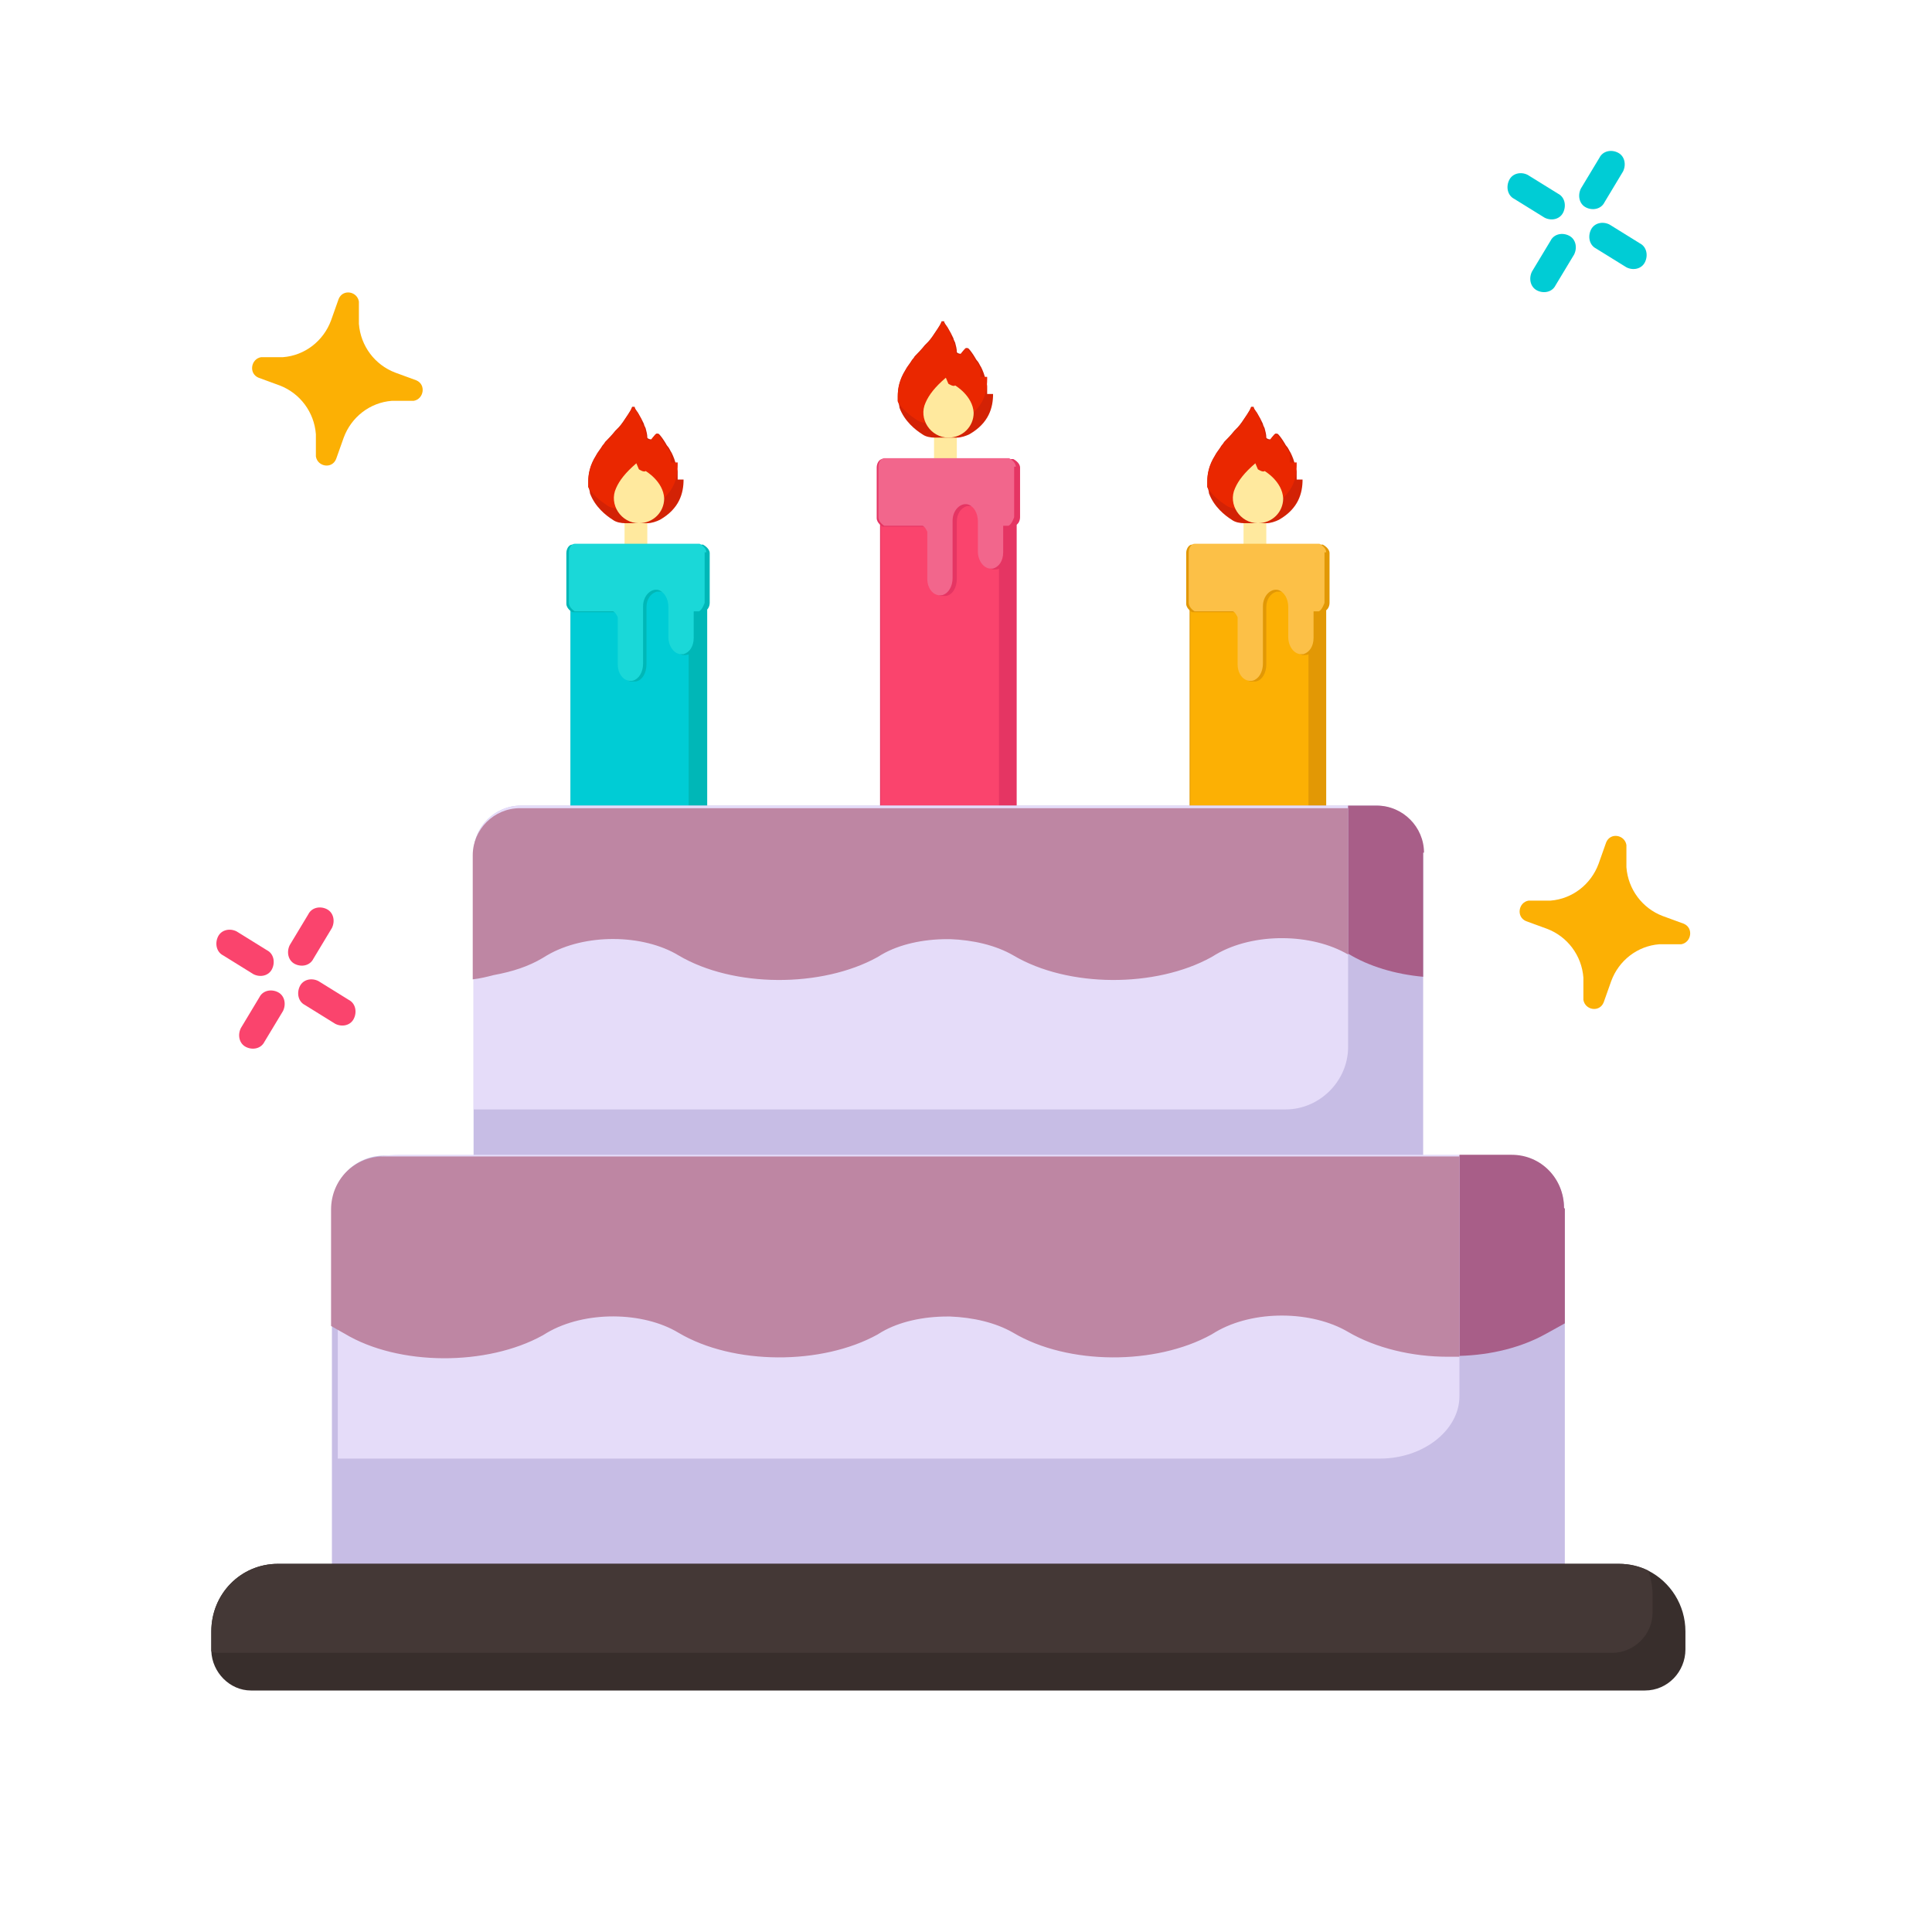 <svg width="64" height="64" viewBox="0 0 64 64" fill="none" xmlns="http://www.w3.org/2000/svg">
<g clip-path="url(#clip0_0_354)">
<path d="M21.443 16.028H20.689V18.834H21.443V16.028Z" fill="#FFE99E"/>
<path d="M23.427 19.061V31.96C23.427 32.357 23.203 32.669 22.924 32.669H19.376C19.096 32.669 18.901 32.357 18.901 31.96V19.061C18.901 18.664 19.124 18.352 19.376 18.352H22.924C23.203 18.352 23.427 18.664 23.427 19.061Z" fill="#00B7B7"/>
<path d="M22.812 18.324V30.769C22.812 31.166 22.588 31.478 22.337 31.478H18.901V19.061C18.901 18.664 19.124 18.352 19.376 18.352H22.812V18.324Z" fill="#00CCD5"/>
<path d="M23.51 18.296V19.968C23.51 20.11 23.426 20.252 23.287 20.252H23.119V21.131C23.119 21.442 22.924 21.698 22.7 21.698C22.7 21.698 22.644 21.698 22.616 21.698C22.421 21.641 22.281 21.414 22.281 21.159V20.28V20.167C22.281 19.883 22.141 19.628 21.918 19.6C21.862 19.6 21.806 19.6 21.75 19.6C21.555 19.657 21.415 19.855 21.415 20.11V22.009C21.415 22.293 21.275 22.548 21.052 22.576C20.996 22.576 20.94 22.576 20.884 22.576C20.689 22.52 20.549 22.293 20.549 22.038V20.479C20.549 20.479 20.465 20.28 20.381 20.28H18.957C18.957 20.28 18.761 20.167 18.761 19.997V18.324C18.761 18.182 18.845 18.041 18.957 18.041H23.287C23.287 18.041 23.51 18.154 23.51 18.324V18.296Z" fill="#00B7B7"/>
<path d="M23.343 18.296V19.968C23.343 19.968 23.259 20.224 23.147 20.252H22.98V21.131C22.98 21.414 22.84 21.613 22.644 21.669C22.644 21.669 22.588 21.669 22.56 21.669C22.337 21.669 22.141 21.414 22.141 21.102V20.224V20.11C22.141 19.827 22.002 19.6 21.806 19.543C21.555 19.486 21.303 19.741 21.303 20.082V21.981C21.303 22.265 21.164 22.491 20.968 22.548C20.689 22.605 20.465 22.35 20.465 22.009V20.45C20.465 20.45 20.381 20.252 20.298 20.252H19.041C19.041 20.252 18.845 20.138 18.845 19.968V18.296C18.845 18.154 18.929 18.012 19.041 18.012H23.175C23.175 18.012 23.398 18.126 23.398 18.296H23.343Z" fill="#1AD8D8"/>
<path d="M22.644 15.886C22.644 16.34 22.505 16.85 21.862 17.218C21.75 17.275 21.583 17.332 21.443 17.332H20.717C20.577 17.332 20.409 17.303 20.298 17.218C20.074 17.077 19.711 16.793 19.543 16.34C19.543 16.283 19.515 16.198 19.487 16.113C19.487 16.056 19.487 15.999 19.487 15.943C19.487 15.688 19.543 15.404 19.739 15.092C19.795 14.979 19.878 14.894 19.962 14.752C19.962 14.752 20.018 14.695 20.046 14.639C20.158 14.525 20.27 14.412 20.381 14.27C20.381 14.27 20.409 14.242 20.493 14.157C20.577 14.072 20.689 13.902 20.8 13.732C20.856 13.646 20.912 13.561 20.94 13.476C20.94 13.476 20.968 13.476 20.996 13.476C20.996 13.476 20.996 13.476 21.024 13.476C21.024 13.533 21.08 13.59 21.136 13.675C21.164 13.732 21.22 13.817 21.247 13.873C21.247 13.873 21.303 13.987 21.331 14.043C21.331 14.072 21.359 14.128 21.387 14.185C21.415 14.299 21.443 14.383 21.443 14.497C21.443 14.525 21.527 14.554 21.555 14.554C21.555 14.554 21.555 14.554 21.583 14.554C21.583 14.554 21.666 14.44 21.722 14.383C21.722 14.355 21.806 14.355 21.834 14.383C21.89 14.44 21.974 14.554 22.058 14.695C22.058 14.695 22.085 14.752 22.113 14.78C22.169 14.837 22.197 14.922 22.253 15.007C22.309 15.121 22.365 15.262 22.393 15.404C22.393 15.489 22.449 15.546 22.449 15.631C22.449 15.688 22.449 15.716 22.449 15.773C22.449 15.801 22.449 15.829 22.449 15.886H22.644Z" fill="#D32205"/>
<path d="M22.449 15.319V15.404C22.449 15.858 22.309 16.368 21.666 16.736C21.555 16.793 21.387 16.85 21.247 16.85H20.521C20.381 16.85 20.214 16.822 20.102 16.736C19.934 16.623 19.655 16.425 19.487 16.141C19.487 16.084 19.487 16.028 19.487 15.971C19.487 15.716 19.543 15.432 19.739 15.121C19.795 15.007 19.878 14.922 19.962 14.78C19.962 14.78 20.018 14.724 20.046 14.667C20.158 14.554 20.27 14.44 20.381 14.299C20.381 14.299 20.409 14.27 20.493 14.185C20.577 14.1 20.689 13.93 20.8 13.76C20.856 13.675 20.912 13.59 20.94 13.505C20.94 13.505 20.968 13.505 20.996 13.505C20.996 13.505 20.996 13.505 21.024 13.505C21.024 13.561 21.08 13.618 21.136 13.703C21.164 13.76 21.22 13.845 21.247 13.902C21.247 13.902 21.247 13.987 21.247 14.043C21.247 14.043 21.247 14.072 21.303 14.072C21.303 14.1 21.331 14.157 21.359 14.213C21.387 14.327 21.415 14.412 21.415 14.525C21.415 14.554 21.499 14.582 21.527 14.582C21.527 14.582 21.527 14.582 21.555 14.582C21.555 14.582 21.639 14.469 21.694 14.412C21.694 14.384 21.778 14.384 21.806 14.412C21.862 14.469 21.946 14.582 22.03 14.724C22.03 14.724 22.058 14.78 22.085 14.809C22.141 14.866 22.169 14.95 22.225 15.036C22.225 15.092 22.225 15.121 22.225 15.177C22.225 15.234 22.225 15.262 22.225 15.319H22.449Z" fill="#EA2700"/>
<path d="M21.164 17.332C20.577 17.332 20.158 16.708 20.409 16.169C20.521 15.914 20.717 15.659 21.08 15.347L21.164 15.546C21.164 15.546 21.331 15.659 21.387 15.603C21.387 15.603 21.974 15.943 22.002 16.51C22.002 16.963 21.639 17.332 21.164 17.332Z" fill="#FFE99E"/>
<path d="M31.696 13.193H30.941V15.999H31.696V13.193Z" fill="#FFE99E"/>
<path d="M33.679 16.226V29.125C33.679 29.522 33.456 29.834 33.176 29.834H29.628C29.349 29.834 29.153 29.522 29.153 29.125V16.226C29.153 15.829 29.377 15.518 29.628 15.518H33.176C33.456 15.518 33.679 15.829 33.679 16.226Z" fill="#E53563"/>
<path d="M33.092 15.489V27.934C33.092 28.331 32.869 28.643 32.617 28.643H29.181V16.226C29.181 15.829 29.405 15.518 29.656 15.518H33.092V15.489Z" fill="#FA446D"/>
<path d="M33.791 15.461V17.133C33.791 17.275 33.707 17.417 33.567 17.417H33.4V18.296C33.4 18.608 33.204 18.863 32.981 18.863C32.981 18.863 32.925 18.863 32.897 18.863C32.701 18.806 32.562 18.579 32.562 18.324V17.445V17.332C32.562 17.048 32.422 16.793 32.198 16.765C32.142 16.765 32.087 16.765 32.031 16.765C31.835 16.822 31.696 17.02 31.696 17.275V19.175C31.696 19.458 31.556 19.713 31.332 19.741C31.276 19.741 31.221 19.741 31.165 19.741C30.969 19.685 30.829 19.458 30.829 19.203V17.644C30.829 17.644 30.746 17.445 30.662 17.445H29.237C29.237 17.445 29.042 17.332 29.042 17.162V15.489C29.042 15.347 29.125 15.206 29.237 15.206H33.567C33.567 15.206 33.791 15.319 33.791 15.489V15.461Z" fill="#E53563"/>
<path d="M33.595 15.461V17.133C33.595 17.133 33.511 17.389 33.4 17.417H33.232V18.296C33.232 18.579 33.092 18.778 32.897 18.834C32.897 18.834 32.841 18.834 32.813 18.834C32.59 18.834 32.394 18.579 32.394 18.267V17.389V17.275C32.394 16.992 32.254 16.765 32.059 16.708C31.807 16.651 31.556 16.907 31.556 17.247V19.146C31.556 19.43 31.416 19.657 31.221 19.713C30.941 19.77 30.718 19.515 30.718 19.175V17.615C30.718 17.615 30.634 17.417 30.55 17.417H29.293C29.293 17.417 29.098 17.303 29.098 17.133V15.461C29.098 15.319 29.181 15.177 29.293 15.177H33.428C33.428 15.177 33.651 15.291 33.651 15.461H33.595Z" fill="#F2668C"/>
<path d="M32.897 13.051C32.897 13.505 32.757 14.015 32.115 14.384C32.003 14.44 31.835 14.497 31.696 14.497H30.969C30.83 14.497 30.662 14.469 30.55 14.384C30.327 14.242 29.963 13.958 29.796 13.505C29.796 13.448 29.768 13.363 29.74 13.278C29.74 13.221 29.74 13.165 29.74 13.108C29.74 12.853 29.796 12.569 29.991 12.257C30.047 12.144 30.131 12.059 30.215 11.917C30.215 11.917 30.271 11.861 30.299 11.804C30.41 11.69 30.522 11.577 30.634 11.435C30.634 11.435 30.662 11.407 30.746 11.322C30.83 11.237 30.941 11.067 31.053 10.897C31.109 10.812 31.165 10.726 31.193 10.642C31.193 10.642 31.221 10.642 31.249 10.642C31.249 10.642 31.249 10.642 31.276 10.642C31.276 10.698 31.332 10.755 31.388 10.84C31.416 10.897 31.472 10.982 31.5 11.038C31.5 11.038 31.556 11.152 31.584 11.209C31.584 11.237 31.612 11.293 31.64 11.35C31.668 11.464 31.696 11.549 31.696 11.662C31.696 11.69 31.779 11.719 31.807 11.719C31.807 11.719 31.807 11.719 31.835 11.719C31.835 11.719 31.919 11.605 31.975 11.549C31.975 11.52 32.059 11.52 32.087 11.549C32.143 11.605 32.226 11.719 32.31 11.861C32.31 11.861 32.338 11.917 32.366 11.945C32.422 12.002 32.45 12.087 32.506 12.172C32.562 12.286 32.617 12.428 32.645 12.569C32.645 12.654 32.701 12.711 32.701 12.796C32.701 12.853 32.701 12.881 32.701 12.938C32.701 12.966 32.701 12.995 32.701 13.051H32.897Z" fill="#D32205"/>
<path d="M32.701 12.484V12.569C32.701 13.023 32.562 13.533 31.919 13.902C31.807 13.958 31.64 14.015 31.5 14.015H30.774C30.634 14.015 30.466 13.987 30.355 13.902C30.187 13.788 29.908 13.59 29.74 13.306C29.74 13.25 29.74 13.193 29.74 13.136C29.74 12.881 29.796 12.598 29.991 12.286C30.047 12.172 30.131 12.087 30.215 11.945C30.215 11.945 30.271 11.889 30.299 11.832C30.41 11.719 30.522 11.605 30.634 11.464C30.634 11.464 30.662 11.435 30.746 11.35C30.83 11.265 30.941 11.095 31.053 10.925C31.109 10.84 31.165 10.755 31.193 10.67C31.193 10.67 31.221 10.67 31.249 10.67C31.249 10.67 31.249 10.67 31.276 10.67C31.276 10.726 31.332 10.783 31.388 10.868C31.416 10.925 31.472 11.01 31.5 11.067C31.5 11.067 31.5 11.152 31.5 11.209C31.5 11.209 31.5 11.237 31.556 11.237C31.556 11.265 31.584 11.322 31.612 11.379C31.64 11.492 31.668 11.577 31.668 11.69C31.668 11.719 31.752 11.747 31.779 11.747C31.779 11.747 31.779 11.747 31.807 11.747C31.807 11.747 31.891 11.634 31.947 11.577C31.947 11.549 32.031 11.549 32.059 11.577C32.115 11.634 32.198 11.747 32.282 11.889C32.282 11.889 32.31 11.945 32.338 11.974C32.394 12.031 32.422 12.116 32.478 12.201C32.478 12.257 32.478 12.286 32.478 12.342C32.478 12.399 32.478 12.428 32.478 12.484H32.701Z" fill="#EA2700"/>
<path d="M31.416 14.497C30.829 14.497 30.41 13.873 30.662 13.335C30.774 13.079 30.969 12.824 31.332 12.512L31.416 12.711C31.416 12.711 31.584 12.824 31.64 12.768C31.64 12.768 32.226 13.108 32.254 13.675C32.254 14.128 31.891 14.497 31.416 14.497Z" fill="#FFE99E"/>
<path d="M41.948 16.028H41.194V18.834H41.948V16.028Z" fill="#FFE99E"/>
<path d="M43.932 19.061V31.96C43.932 32.357 43.708 32.669 43.429 32.669H39.881C39.602 32.669 39.406 32.357 39.406 31.96V19.061C39.406 18.664 39.629 18.352 39.881 18.352H43.429C43.708 18.352 43.932 18.664 43.932 19.061Z" fill="#E29805"/>
<path d="M43.345 18.324V30.769C43.345 31.166 43.121 31.478 42.87 31.478H39.434V19.061C39.434 18.664 39.657 18.352 39.909 18.352H43.345V18.324Z" fill="#FCB004"/>
<path d="M44.043 18.296V19.968C44.043 20.11 43.959 20.252 43.82 20.252H43.652V21.131C43.652 21.442 43.457 21.698 43.233 21.698C43.233 21.698 43.177 21.698 43.149 21.698C42.954 21.641 42.814 21.414 42.814 21.159V20.28V20.167C42.814 19.883 42.675 19.628 42.451 19.6C42.395 19.6 42.339 19.6 42.283 19.6C42.088 19.657 41.948 19.855 41.948 20.11V22.009C41.948 22.293 41.808 22.548 41.585 22.576C41.529 22.576 41.473 22.576 41.417 22.576C41.222 22.52 41.082 22.293 41.082 22.038V20.479C41.082 20.479 40.998 20.28 40.914 20.28H39.49C39.49 20.28 39.294 20.167 39.294 19.997V18.324C39.294 18.182 39.378 18.041 39.49 18.041H43.82C43.82 18.041 44.043 18.154 44.043 18.324V18.296Z" fill="#E29805"/>
<path d="M43.876 18.296V19.968C43.876 19.968 43.792 20.224 43.68 20.252H43.513V21.131C43.513 21.414 43.373 21.613 43.177 21.669C43.177 21.669 43.121 21.669 43.093 21.669C42.87 21.669 42.675 21.414 42.675 21.102V20.224V20.11C42.675 19.827 42.535 19.6 42.339 19.543C42.088 19.486 41.836 19.741 41.836 20.082V21.981C41.836 22.265 41.697 22.491 41.501 22.548C41.222 22.605 40.998 22.35 40.998 22.009V20.45C40.998 20.45 40.914 20.252 40.831 20.252H39.574C39.574 20.252 39.378 20.138 39.378 19.968V18.296C39.378 18.154 39.462 18.012 39.574 18.012H43.708C43.708 18.012 43.932 18.126 43.932 18.296H43.876Z" fill="#FCC047"/>
<path d="M43.149 15.886C43.149 16.34 43.01 16.85 42.367 17.218C42.255 17.275 42.088 17.332 41.948 17.332H41.222C41.082 17.332 40.914 17.303 40.803 17.218C40.579 17.077 40.216 16.793 40.048 16.34C40.048 16.283 40.021 16.198 39.993 16.113C39.993 16.056 39.993 15.999 39.993 15.943C39.993 15.688 40.048 15.404 40.244 15.092C40.3 14.979 40.384 14.894 40.468 14.752C40.468 14.752 40.523 14.695 40.551 14.639C40.663 14.525 40.775 14.412 40.887 14.27C40.887 14.27 40.914 14.242 40.998 14.157C41.082 14.072 41.194 13.902 41.306 13.732C41.361 13.646 41.417 13.561 41.445 13.476C41.445 13.476 41.473 13.476 41.501 13.476C41.501 13.476 41.501 13.476 41.529 13.476C41.529 13.533 41.585 13.59 41.641 13.675C41.669 13.732 41.725 13.817 41.753 13.873C41.753 13.873 41.809 13.987 41.836 14.043C41.836 14.072 41.864 14.128 41.892 14.185C41.92 14.299 41.948 14.383 41.948 14.497C41.948 14.525 42.032 14.554 42.06 14.554C42.06 14.554 42.06 14.554 42.088 14.554C42.088 14.554 42.172 14.44 42.227 14.383C42.227 14.355 42.311 14.355 42.339 14.383C42.395 14.44 42.479 14.554 42.563 14.695C42.563 14.695 42.591 14.752 42.619 14.78C42.675 14.837 42.702 14.922 42.758 15.007C42.814 15.121 42.87 15.262 42.898 15.404C42.898 15.489 42.954 15.546 42.954 15.631C42.954 15.688 42.954 15.716 42.954 15.773C42.954 15.801 42.954 15.829 42.954 15.886H43.149Z" fill="#D32205"/>
<path d="M42.954 15.319V15.404C42.954 15.858 42.814 16.368 42.172 16.736C42.06 16.793 41.892 16.85 41.753 16.85H41.026C40.887 16.85 40.719 16.822 40.607 16.736C40.44 16.623 40.16 16.425 39.993 16.141C39.993 16.084 39.993 16.028 39.993 15.971C39.993 15.716 40.048 15.432 40.244 15.121C40.3 15.007 40.384 14.922 40.468 14.78C40.468 14.78 40.523 14.724 40.551 14.667C40.663 14.554 40.775 14.44 40.887 14.299C40.887 14.299 40.914 14.27 40.998 14.185C41.082 14.1 41.194 13.93 41.306 13.76C41.361 13.675 41.417 13.59 41.445 13.505C41.445 13.505 41.473 13.505 41.501 13.505C41.501 13.505 41.501 13.505 41.529 13.505C41.529 13.561 41.585 13.618 41.641 13.703C41.669 13.76 41.725 13.845 41.753 13.902C41.753 13.902 41.753 13.987 41.753 14.043C41.753 14.043 41.753 14.072 41.809 14.072C41.809 14.1 41.836 14.157 41.864 14.213C41.892 14.327 41.92 14.412 41.92 14.525C41.92 14.554 42.004 14.582 42.032 14.582C42.032 14.582 42.032 14.582 42.06 14.582C42.06 14.582 42.144 14.469 42.2 14.412C42.2 14.384 42.283 14.384 42.311 14.412C42.367 14.469 42.451 14.582 42.535 14.724C42.535 14.724 42.563 14.78 42.591 14.809C42.647 14.866 42.675 14.95 42.73 15.036C42.73 15.092 42.73 15.121 42.73 15.177C42.73 15.234 42.73 15.262 42.73 15.319H42.954Z" fill="#EA2700"/>
<path d="M41.669 17.332C41.082 17.332 40.663 16.708 40.914 16.169C41.026 15.914 41.222 15.659 41.585 15.347L41.669 15.546C41.669 15.546 41.836 15.659 41.892 15.603C41.892 15.603 42.479 15.943 42.507 16.51C42.507 16.963 42.144 17.332 41.669 17.332Z" fill="#FFE99E"/>
<path d="M47.144 28.246V41.06H15.688V28.246C15.688 27.396 16.387 26.687 17.253 26.687H45.58C46.446 26.687 47.144 27.396 47.144 28.246Z" fill="#C7BDE5"/>
<path d="M44.658 26.715V34.681C44.658 35.816 43.708 36.751 42.591 36.751H15.688V28.246C15.688 27.396 16.387 26.687 17.253 26.687H44.658V26.715Z" fill="#E5DCF9"/>
<path d="M51.837 40.039V52.655H10.995V40.039C10.995 39.047 11.777 38.282 12.727 38.282H50.078C51.055 38.282 51.81 39.076 51.81 40.039H51.837Z" fill="#C7BDE5"/>
<path d="M48.346 38.282V46.248C48.346 47.382 47.144 48.317 45.719 48.317H11.19V39.813C11.19 38.962 12.084 38.254 13.174 38.254H48.346V38.282Z" fill="#E5DCF9"/>
<path d="M51.837 40.039V43.838L51.223 44.178C50.413 44.632 49.407 44.887 48.346 44.916V38.254H50.078C51.055 38.254 51.81 39.047 51.81 40.011L51.837 40.039Z" fill="#A85E88"/>
<path d="M48.346 38.282V44.944C48.346 44.944 48.066 44.944 47.954 44.944C46.781 44.944 45.58 44.66 44.658 44.122C43.457 43.413 41.529 43.385 40.272 44.122L40.132 44.207C38.288 45.227 35.383 45.227 33.567 44.15C32.981 43.81 32.226 43.64 31.472 43.611H31.388C30.578 43.611 29.796 43.782 29.209 44.122L29.07 44.207C27.226 45.227 24.293 45.227 22.477 44.15C21.303 43.441 19.376 43.413 18.119 44.15L17.979 44.235C16.135 45.256 13.202 45.256 11.414 44.178L11.162 44.037L10.967 43.923V40.068C10.967 39.076 11.749 38.31 12.699 38.31H48.346V38.282Z" fill="#BE86A3"/>
<path d="M47.144 28.246V32.357C46.222 32.272 45.356 32.017 44.658 31.591V26.687H45.608C46.474 26.687 47.172 27.396 47.172 28.246H47.144Z" fill="#A85E88"/>
<path d="M44.658 26.715V31.62C43.457 30.911 41.529 30.883 40.272 31.62L40.132 31.705C38.288 32.725 35.383 32.725 33.567 31.648C32.981 31.308 32.226 31.138 31.472 31.11H31.388C30.578 31.11 29.796 31.28 29.209 31.62L29.07 31.705C27.226 32.725 24.293 32.725 22.477 31.648C21.303 30.939 19.376 30.911 18.119 31.648L17.979 31.733C17.504 32.017 16.973 32.187 16.359 32.3C16.135 32.357 15.912 32.414 15.66 32.442V28.331C15.66 27.481 16.359 26.772 17.225 26.772H44.658V26.715Z" fill="#BE86A3"/>
<path d="M55.832 54.044V54.639C55.832 55.376 55.246 56 54.491 56H8.313C7.615 56 7.028 55.405 7 54.696V54.044C7 52.797 7.978 51.804 9.207 51.804H53.625C53.989 51.804 54.324 51.889 54.603 52.031C55.33 52.4 55.832 53.165 55.832 54.044Z" fill="#382E2C"/>
<path d="M54.743 52.825V53.42C54.743 54.157 54.128 54.753 53.402 54.753H7.223C7.223 54.753 7.056 54.753 7 54.696V54.044C7 52.797 7.978 51.804 9.207 51.804H53.625C53.989 51.804 54.324 51.889 54.603 52.031C54.687 52.286 54.743 52.541 54.743 52.825Z" fill="#443836"/>
<path d="M9.766 31.932C9.542 31.818 9.486 31.535 9.598 31.308L10.213 30.287C10.324 30.061 10.604 30.004 10.827 30.117C11.051 30.231 11.107 30.514 10.995 30.741L10.38 31.762C10.268 31.988 9.989 32.045 9.766 31.932Z" fill="#FA446D"/>
<path d="M8.145 34.681C7.922 34.568 7.866 34.285 7.978 34.058L8.592 33.037C8.704 32.81 8.983 32.754 9.207 32.867C9.43 32.98 9.486 33.264 9.375 33.491L8.76 34.511C8.648 34.738 8.369 34.795 8.145 34.681Z" fill="#FA446D"/>
<path d="M11.107 33.916L10.101 33.292C9.877 33.179 9.822 32.895 9.933 32.669C10.045 32.442 10.324 32.385 10.548 32.499L11.553 33.122C11.777 33.236 11.833 33.519 11.721 33.746C11.609 33.973 11.33 34.029 11.107 33.916Z" fill="#FA446D"/>
<path d="M8.397 32.272L7.391 31.648C7.168 31.535 7.112 31.251 7.223 31.024C7.335 30.798 7.615 30.741 7.838 30.854L8.844 31.478C9.067 31.591 9.123 31.875 9.011 32.102C8.9 32.328 8.62 32.385 8.397 32.272Z" fill="#FA446D"/>
<path d="M52.536 6.871C52.312 6.758 52.257 6.474 52.368 6.247L52.983 5.227C53.095 5 53.374 4.943 53.597 5.057C53.821 5.17 53.877 5.454 53.765 5.68L53.151 6.701C53.039 6.928 52.759 6.984 52.536 6.871Z" fill="#00CCD5"/>
<path d="M50.916 9.621C50.692 9.507 50.636 9.224 50.748 8.997L51.363 7.977C51.474 7.75 51.754 7.693 51.977 7.807C52.201 7.92 52.257 8.203 52.145 8.43L51.53 9.451C51.419 9.678 51.139 9.734 50.916 9.621Z" fill="#00CCD5"/>
<path d="M53.877 8.855L52.871 8.232C52.648 8.118 52.592 7.835 52.703 7.608C52.815 7.381 53.095 7.325 53.318 7.438L54.324 8.062C54.547 8.175 54.603 8.459 54.491 8.685C54.38 8.912 54.1 8.969 53.877 8.855Z" fill="#00CCD5"/>
<path d="M51.167 7.211L50.161 6.588C49.938 6.474 49.882 6.191 49.994 5.964C50.105 5.737 50.385 5.68 50.608 5.794L51.614 6.417C51.837 6.531 51.893 6.814 51.782 7.041C51.67 7.268 51.391 7.325 51.167 7.211Z" fill="#00CCD5"/>
<path d="M54.966 31.28H55.693C56.028 31.223 56.112 30.741 55.776 30.599L55.078 30.344C54.408 30.089 53.933 29.465 53.877 28.728V27.991C53.821 27.651 53.346 27.566 53.206 27.906L52.955 28.615C52.703 29.295 52.089 29.777 51.363 29.834H50.636C50.301 29.89 50.217 30.372 50.553 30.514L51.251 30.769C51.921 31.024 52.396 31.648 52.452 32.385V33.122C52.508 33.462 52.983 33.547 53.123 33.207L53.374 32.499C53.625 31.818 54.24 31.336 54.966 31.28Z" fill="#FCB004"/>
<path d="M12.978 13.278H13.705C14.04 13.221 14.124 12.739 13.789 12.598L13.09 12.342C12.42 12.087 11.945 11.464 11.889 10.726V9.989C11.833 9.649 11.358 9.564 11.218 9.904L10.967 10.613C10.716 11.293 10.101 11.775 9.375 11.832H8.648C8.313 11.889 8.229 12.371 8.564 12.512L9.263 12.768C9.933 13.023 10.408 13.646 10.464 14.384V15.121C10.52 15.461 10.995 15.546 11.134 15.206L11.386 14.497C11.637 13.817 12.252 13.335 12.978 13.278Z" fill="#FCB004"/>
</g>
<defs>
<clipPath id="clip0_0_354">
<rect width="49" height="51" fill="white" transform="translate(7 5)"/>
</clipPath>
</defs>
</svg>
